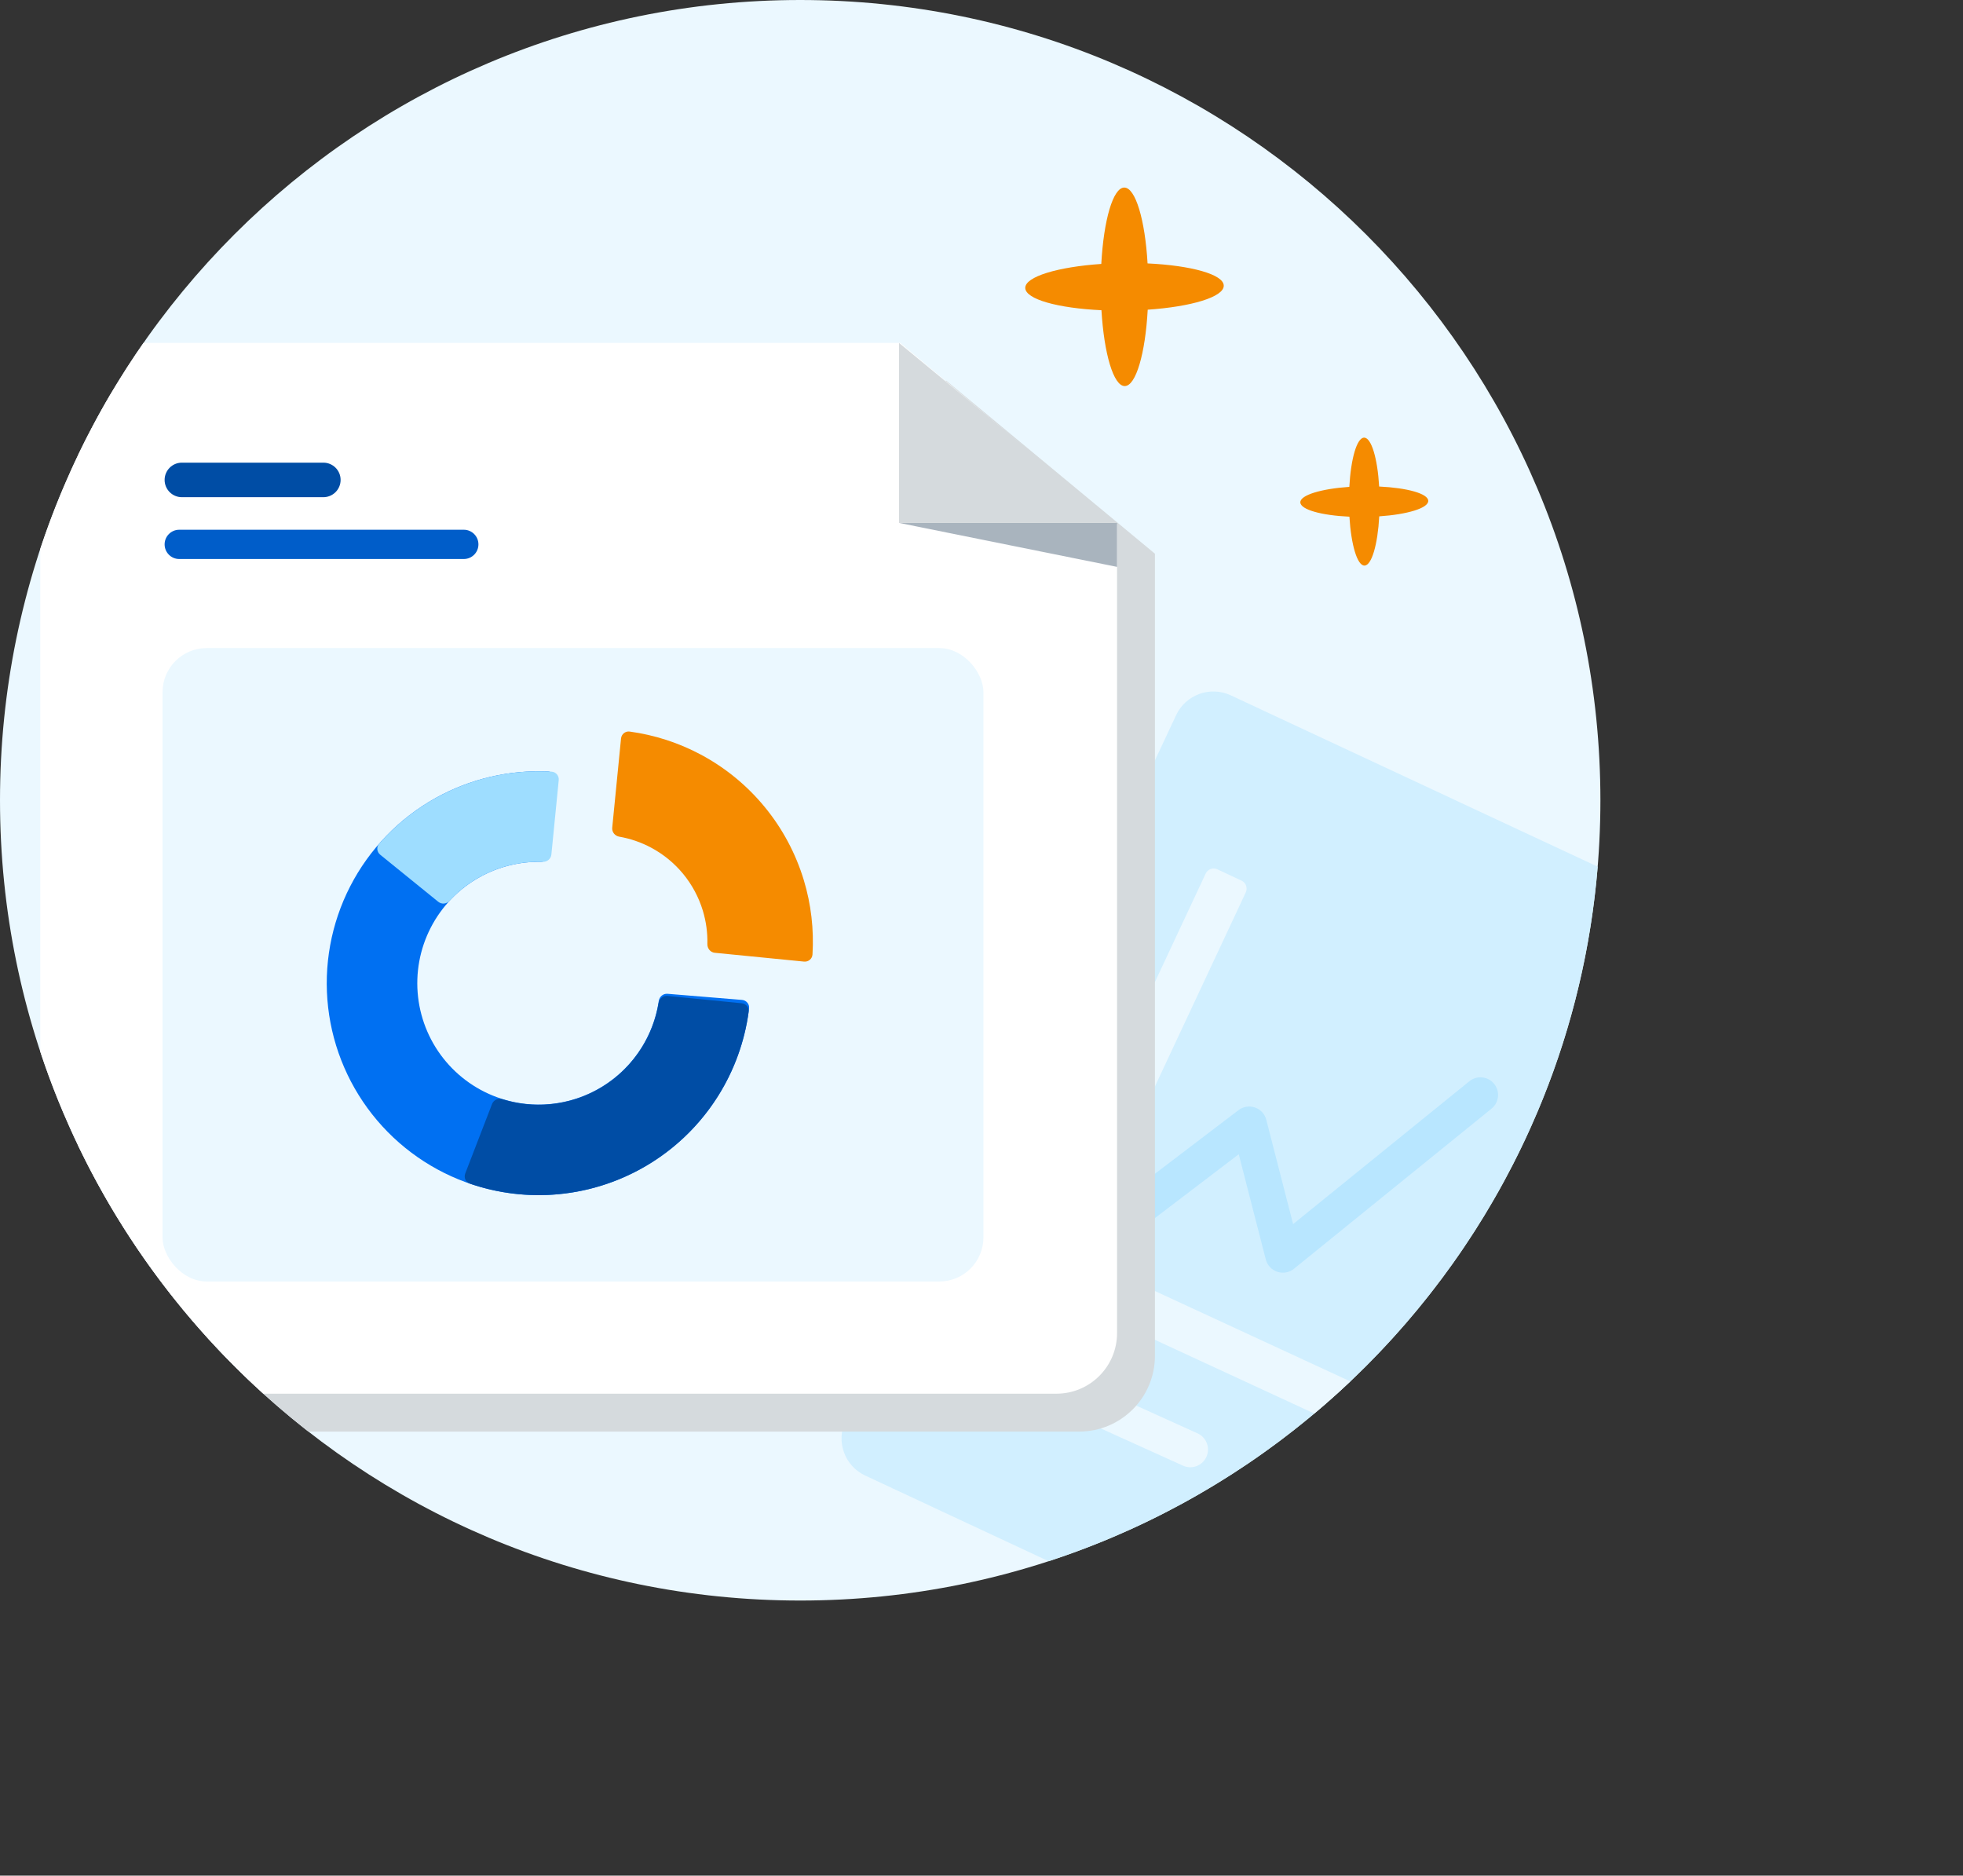 <svg width="157" height="150" viewBox="0 0 157 150" fill="none" xmlns="http://www.w3.org/2000/svg">
<rect x="0" y="0" width="157" height="150" fill="#333333" stroke="none"/>
<path d="M64 128C99.346 128 128 99.346 128 64C128 28.654 99.346 0 64 0C28.654 0 0 28.654 0 64C0 99.346 28.654 128 64 128Z" fill="#EBF8FF"/>
<path fill-rule="evenodd" clip-rule="evenodd" d="M83.868 124.855C107.875 117.022 125.641 95.379 127.782 69.31L98.435 55.607C96.792 54.84 94.835 55.551 94.064 57.196L67.617 113.637C66.847 115.282 67.554 117.237 69.197 118.004L83.868 124.855Z" fill="#D1EFFF"/>
<path fill-rule="evenodd" clip-rule="evenodd" d="M119.501 86.679C119.991 87.284 119.898 88.172 119.293 88.662L103.491 101.468C103.118 101.77 102.617 101.861 102.161 101.711C101.706 101.56 101.358 101.188 101.238 100.723L99.075 92.309L85.938 102.308C85.319 102.779 84.434 102.659 83.963 102.04C83.492 101.42 83.612 100.536 84.231 100.064L99.058 88.779C99.434 88.493 99.928 88.414 100.374 88.569C100.821 88.724 101.159 89.092 101.277 89.55L103.422 97.895L117.518 86.472C118.123 85.981 119.01 86.074 119.501 86.679Z" fill="#B8E6FF"/>
<path d="M96.43 69.863C96.595 69.51 97.014 69.358 97.367 69.523L99.298 70.427C99.65 70.593 99.802 71.012 99.637 71.365L85.325 101.935C85.16 102.288 84.74 102.44 84.388 102.275L82.457 101.371C82.105 101.206 81.953 100.786 82.118 100.433L96.43 69.863Z" fill="#EBF8FF"/>
<path fill-rule="evenodd" clip-rule="evenodd" d="M107.999 110.476L83.534 99.16C83.181 98.997 82.762 99.151 82.599 99.504L81.704 101.439C81.54 101.793 81.694 102.211 82.047 102.375L105.118 113.046C106.104 112.218 107.065 111.361 107.999 110.476Z" fill="#EBF8FF"/>
<path d="M79.066 108.619C79.387 107.909 80.225 107.588 80.934 107.909L95.789 114.635C96.498 114.956 96.81 115.797 96.489 116.507C96.168 117.216 95.33 117.537 94.621 117.216L79.766 110.491C79.057 110.17 78.745 109.328 79.066 108.619Z" fill="#EBF8FF"/>
<path fill-rule="evenodd" clip-rule="evenodd" d="M24.662 114.487H86.312C89.658 114.487 92.371 111.774 92.371 108.428V44.281L75.692 30.453H12.309C11.01 30.453 9.806 30.862 8.819 31.558C7.898 33.123 7.04 34.73 6.251 36.376C6.25 36.422 6.25 36.467 6.25 36.512V91.62C10.553 100.6 16.889 108.421 24.662 114.487Z" fill="#D5DADD"/>
<path fill-rule="evenodd" clip-rule="evenodd" d="M21.06 111.457H84.494C87.171 111.457 89.342 109.287 89.342 106.61V41.951L71.996 27.424H11.475C7.977 32.438 5.178 37.977 3.221 43.898V84.102C6.732 94.725 12.951 104.116 21.06 111.457Z" fill="white"/>
<path d="M71.903 41.818L89.342 45.335V41.818H71.903Z" fill="#A9B4BE"/>
<path d="M71.903 41.819H89.342L71.903 27.424V41.819Z" fill="#D5DADD"/>
<path d="M97.875 22.847C97.875 21.948 95.267 21.229 91.782 21.066C91.583 17.586 90.816 14.998 89.918 15C89.019 15.002 88.272 17.61 88.081 21.108C84.586 21.347 81.988 22.128 82 23.028C82.012 23.929 84.608 24.648 88.093 24.809C88.302 28.289 89.059 30.877 89.956 30.875C90.852 30.873 91.603 28.265 91.794 24.767C95.289 24.528 97.885 23.747 97.875 22.847Z" fill="#F58B00"/>
<path d="M114.231 40.057C114.231 39.478 112.55 39.014 110.304 38.909C110.176 36.666 109.682 34.999 109.102 35C108.523 35.001 108.042 36.682 107.919 38.936C105.667 39.09 103.992 39.593 104 40.174C104.008 40.754 105.681 41.218 107.926 41.321C108.061 43.564 108.549 45.232 109.127 45.231C109.705 45.229 110.189 43.549 110.312 41.294C112.564 41.14 114.237 40.637 114.231 40.057Z" fill="#F58B00"/>
<rect x="13" y="51.828" width="65.654" height="50.658" rx="3.531" fill="#EBF8FF"/>
<path d="M44.418 62.368C44.447 62.02 44.188 61.714 43.839 61.698C40.709 61.558 37.597 62.289 34.851 63.814C31.921 65.442 29.539 67.903 28.007 70.884C26.475 73.866 25.862 77.235 26.244 80.565C26.627 83.895 27.989 87.037 30.157 89.594C32.325 92.15 35.203 94.006 38.426 94.927C41.65 95.848 45.074 95.792 48.265 94.767C51.457 93.742 54.273 91.794 56.357 89.168C58.31 86.708 59.538 83.757 59.911 80.647C59.953 80.3 59.692 79.994 59.344 79.966L53.388 79.477C53.04 79.448 52.737 79.707 52.686 80.053C52.437 81.736 51.748 83.328 50.686 84.666C49.492 86.17 47.879 87.286 46.051 87.873C44.223 88.46 42.262 88.492 40.416 87.965C38.569 87.437 36.921 86.374 35.679 84.91C34.437 83.446 33.657 81.646 33.438 79.738C33.219 77.831 33.57 75.901 34.448 74.193C35.325 72.485 36.689 71.076 38.368 70.144C39.862 69.314 41.544 68.895 43.246 68.923C43.595 68.929 43.9 68.672 43.929 68.324L44.418 62.368Z" fill="#0070F2"/>
<path d="M44.687 62.392C44.721 62.044 44.467 61.734 44.119 61.712C41.535 61.554 38.946 61.99 36.553 62.989C34.159 63.989 32.029 65.523 30.325 67.472C30.095 67.735 30.137 68.134 30.409 68.354L35.05 72.117C35.322 72.337 35.719 72.294 35.956 72.038C36.9 71.017 38.054 70.209 39.342 69.671C40.63 69.133 42.016 68.88 43.406 68.927C43.755 68.938 44.065 68.687 44.099 68.339L44.687 62.392Z" fill="#9EDDFF"/>
<path d="M64.304 76.901C64.651 76.936 64.962 76.682 64.983 76.333C65.106 74.326 64.871 72.31 64.287 70.382C63.641 68.252 62.583 66.27 61.171 64.549C59.76 62.828 58.023 61.402 56.06 60.352C54.284 59.402 52.353 58.777 50.361 58.505C50.014 58.457 49.705 58.712 49.67 59.06L48.965 66.197C48.931 66.545 49.185 66.852 49.529 66.912C50.42 67.067 51.282 67.364 52.081 67.792C53.067 68.319 53.939 69.035 54.648 69.899C55.357 70.764 55.888 71.759 56.213 72.829C56.475 73.697 56.598 74.6 56.576 75.503C56.568 75.852 56.819 76.162 57.166 76.197L64.304 76.901Z" fill="#F58B00"/>
<path d="M59.32 80.234C59.668 80.268 59.923 80.578 59.876 80.924C59.551 83.297 58.727 85.578 57.455 87.613C56.071 89.827 54.194 91.692 51.971 93.061C49.747 94.43 47.237 95.267 44.637 95.507C42.247 95.727 39.84 95.437 37.574 94.658C37.244 94.545 37.082 94.177 37.208 93.852L39.355 88.289C39.481 87.963 39.846 87.803 40.179 87.907C41.403 88.29 42.693 88.428 43.974 88.31C45.466 88.173 46.905 87.692 48.181 86.907C49.456 86.122 50.532 85.052 51.326 83.782C52.008 82.691 52.466 81.478 52.675 80.212C52.731 79.868 53.039 79.613 53.386 79.647L59.32 80.234Z" fill="#004DA5"/>
<path d="M25.861 37H14.547C13.784 37 13.166 37.618 13.166 38.381C13.166 39.144 13.784 39.762 14.547 39.762H25.861C26.624 39.762 27.242 39.144 27.242 38.381C27.242 37.618 26.624 37 25.861 37Z" fill="#004DA5"/>
<path d="M37.094 42.365H14.336C13.69 42.365 13.166 42.889 13.166 43.535C13.166 44.182 13.69 44.706 14.336 44.706H37.094C37.741 44.706 38.265 44.182 38.265 43.535C38.265 42.889 37.741 42.365 37.094 42.365Z" fill="#005DC9"/>
</svg>
